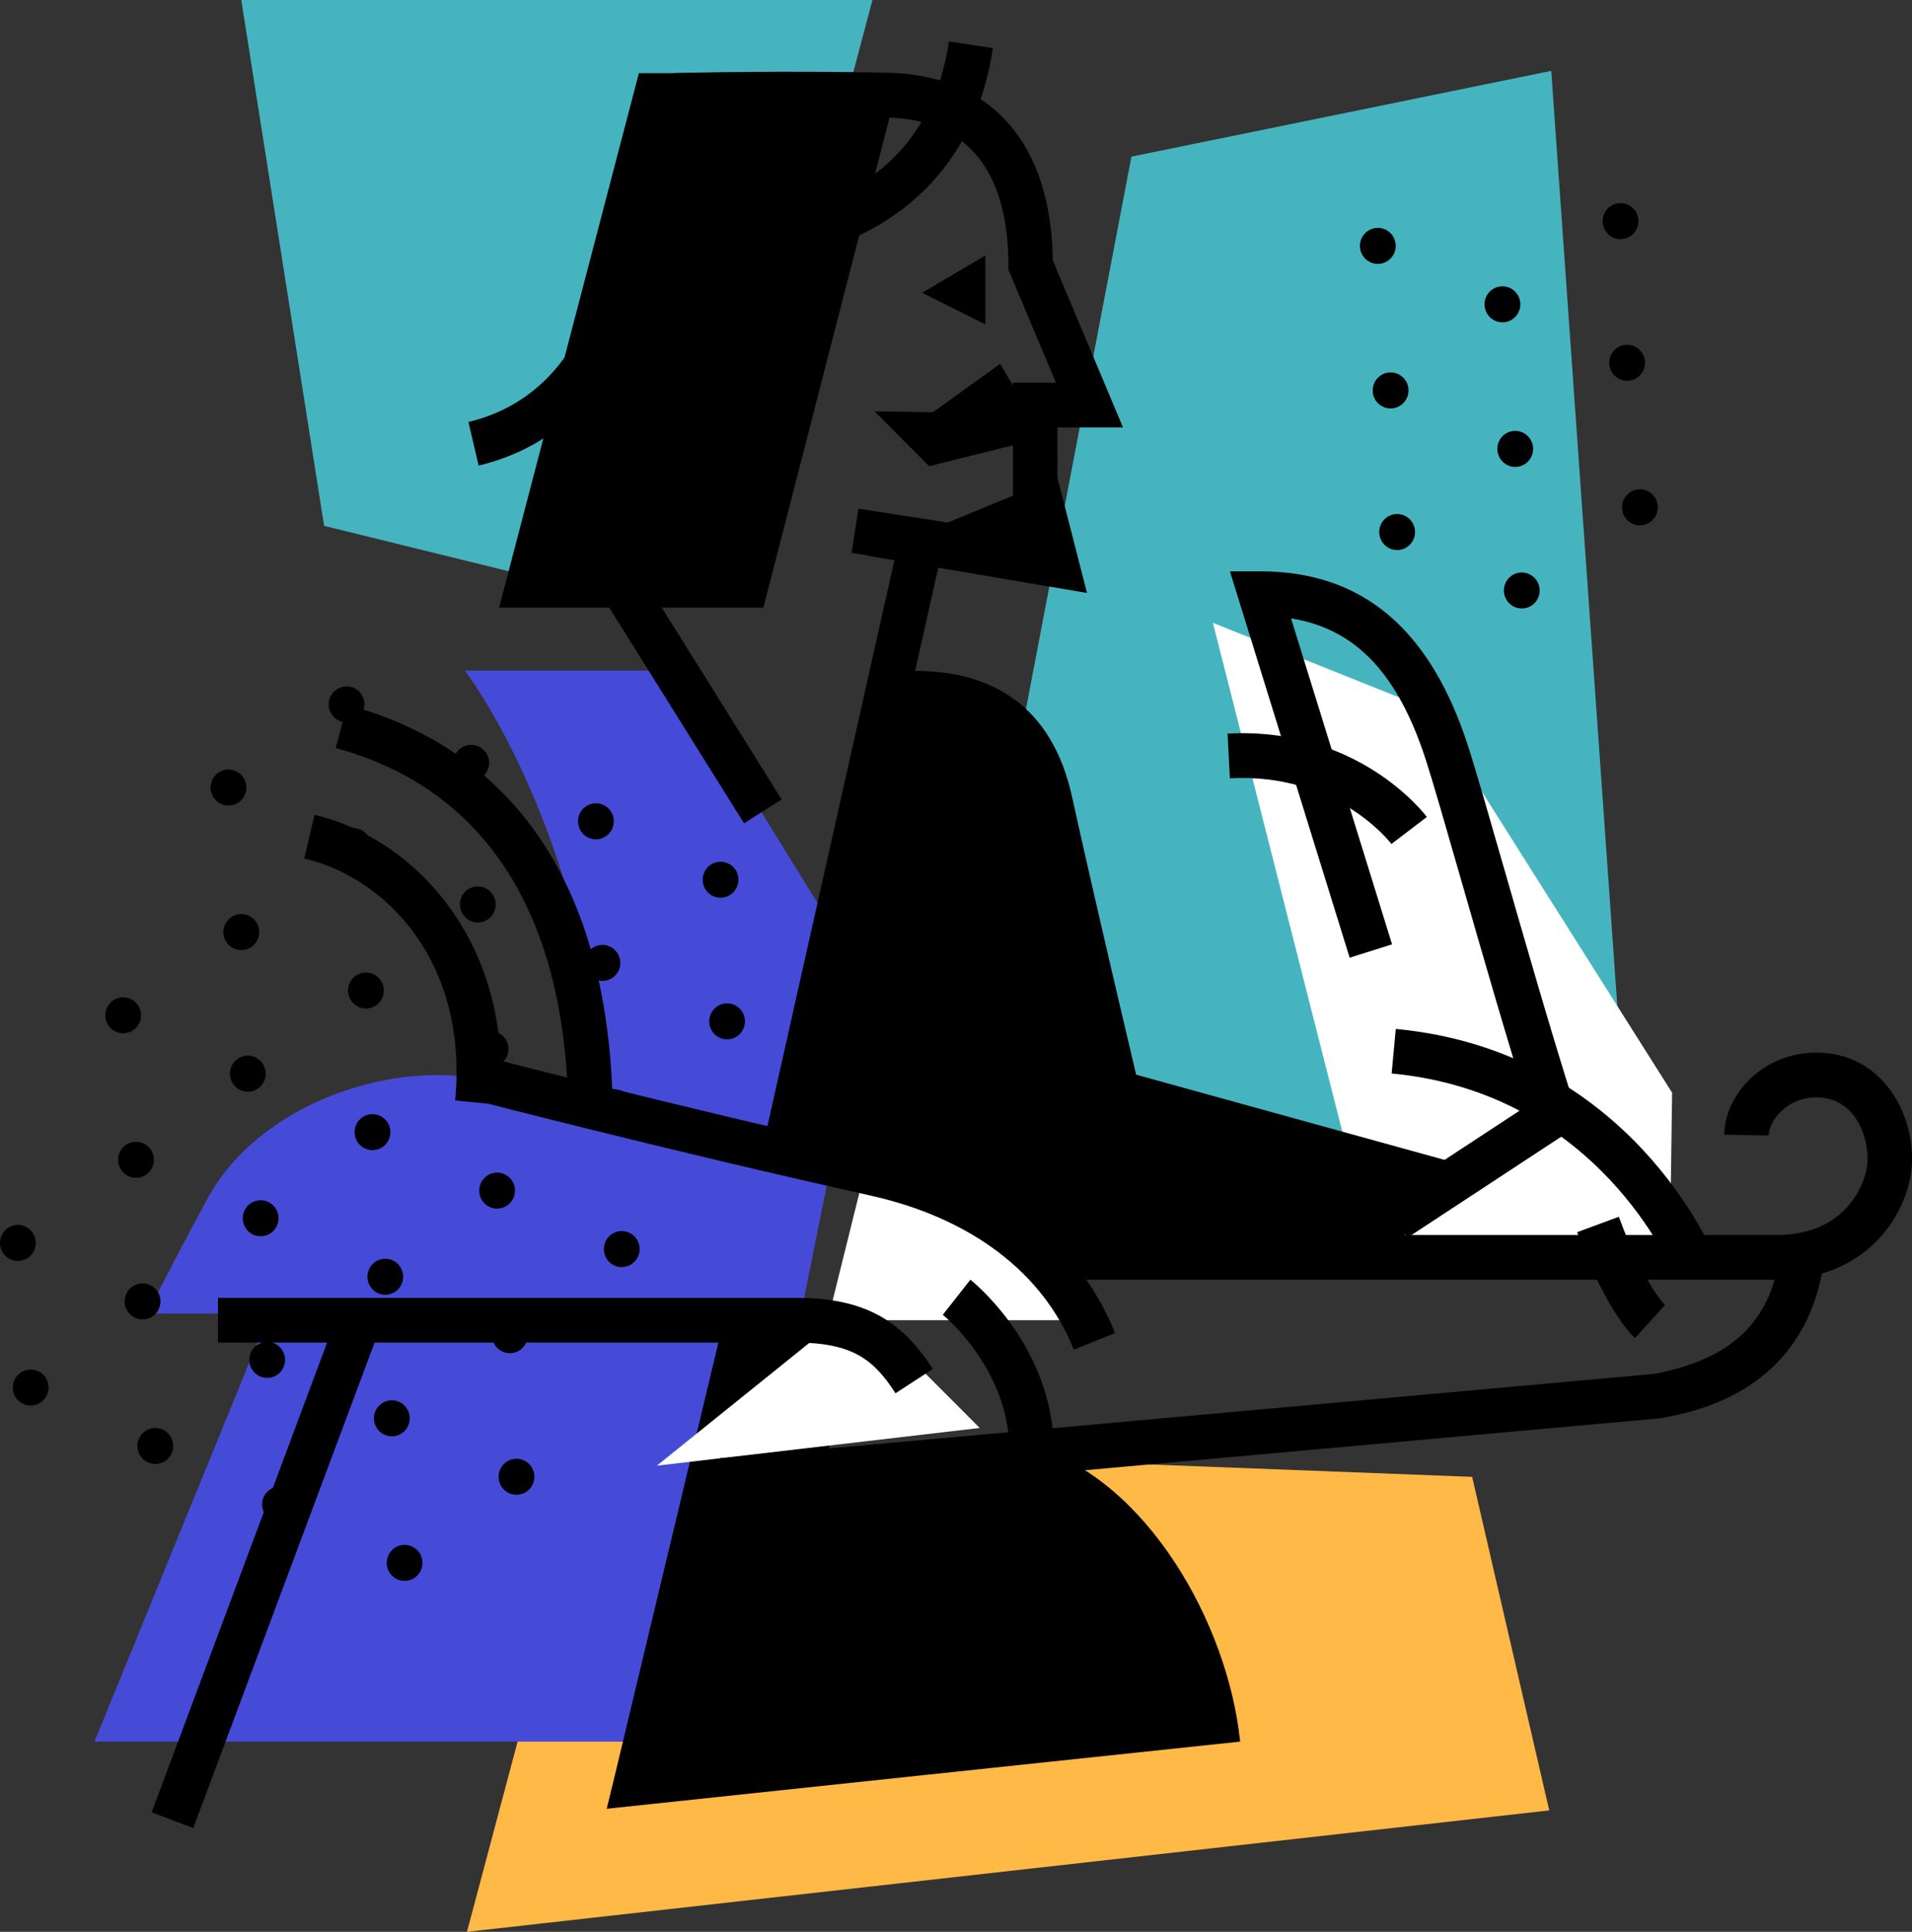 <svg width="97" height="98" viewBox="0 0 97 98" version="1.1" xmlns="http://www.w3.org/2000/svg" xmlns:xlink="http://www.w3.org/1999/xlink">
<rect x="0" y="0" width="97" height="98" fill="#333333" stroke="none"/>
<g id="Canvas" fill="none">
<g id="Draft_07-13">
<g id="Group">
<g id="Group_2">
<g id="Vector">
<path d="M 24.657 27.747L 18.987 30.312L 4.203 26.676L -5.27497e-07 0L 32.022 0L 24.657 27.747Z" transform="translate(12.24 0)" fill="#46B4BE"/>
</g>
</g>
<g id="Group_3">
<g id="Vector_2">
<path d="M 50.995 1.703L 6.598 0L 5.38964e-07 24.784L 54.907 18.625L 50.995 1.703Z" transform="translate(23.69 73.216)" fill="#FFB946"/>
</g>
</g>
<g id="Group_4">
<g id="Vector_3">
<path d="M 8.73 -4.15699e-07L -1.63409e-07 21.378L 46.19 21.378L 32.884 -4.15699e-07L 8.73 -4.15699e-07Z" transform="translate(4.793 66.974)" fill="#464BD7"/>
</g>
</g>
<g id="Group_5">
<g id="Vector_4">
<path d="M 19.586 52.094L 26.851 15.865L 17.035 -2.54038e-07L 6.434 -2.54038e-07C 6.434 -2.54038e-07 15.828 12.144 13.197 32.778C 7.433 32.778 -4.24291e-07 32.778 -4.24291e-07 32.778L 0.176 52.093L 19.586 52.093L 19.586 52.094Z" transform="translate(17.148 34.018)" fill="#464BD7"/>
</g>
</g>
<g id="Group_6">
<g id="Vector_5">
<path d="M 27.709 12.094L -5.73366e-08 12.094C -5.73366e-08 12.094 1.044 9.956 3.051 6.258C 5.678 1.418 12.644 -0.996 17.762 0.386C 24.976 2.336 33.918 4.124 33.918 4.124L 27.709 12.094Z" transform="translate(7.481 54.538)" fill="#464BD7"/>
</g>
</g>
<g id="Group_7">
<g id="Vector_6">
<path d="M 5.636 4.351L 26.934 0L 31.2 60.367L 4.76 54.108L -1.23847e-06 33.865L 5.636 4.351Z" transform="translate(51.764 3.595)" fill="#46B4BE"/>
</g>
</g>
<g id="Group_8">
<g id="Vector_7">
<path d="M 23.297 23.838L 11.023 4.415L -1.23847e-06 0L 8.079 31.764L 23.185 31.764L 23.297 23.838Z" transform="translate(61.533 31.595)" fill="white"/>
</g>
</g>
<g id="Group_9">
<g id="Group_10">
<g id="Group_11">
<g id="Vector_8">
<path d="M 0.908 1.828C 1.409 1.828 1.816 1.419 1.816 0.914C 1.816 0.409 1.409 0 0.908 0C 0.406 0 0 0.409 0 0.914C 0 1.419 0.406 1.828 0.908 1.828Z" transform="translate(10.685 39.037)" fill="black"/>
</g>
</g>
<g id="Group_12">
<g id="Vector_9">
<path d="M 1.731 1.298C 1.519 1.755 0.981 1.955 0.525 1.74C 0.073 1.528 -0.127 0.985 0.085 0.527C 0.296 0.069 0.838 -0.127 1.29 0.085C 1.746 0.299 1.942 0.841 1.731 1.298Z" transform="translate(17.007 42.004)" fill="black"/>
</g>
</g>
<g id="Group_13">
<g id="Vector_10">
<path d="M 1.73 1.299C 1.52 1.756 0.979 1.954 0.524 1.741C 0.071 1.529 -0.126 0.985 0.084 0.527C 0.296 0.069 0.837 -0.127 1.29 0.085C 1.743 0.297 1.942 0.841 1.73 1.299Z" transform="translate(23.332 44.969)" fill="black"/>
</g>
</g>
<g id="Group_14">
<g id="Vector_11">
<path d="M 1.73 1.299C 1.518 1.757 0.977 1.953 0.524 1.741C 0.07 1.529 -0.126 0.986 0.084 0.527C 0.296 0.07 0.835 -0.127 1.29 0.086C 1.742 0.298 1.941 0.841 1.73 1.299Z" transform="translate(29.655 47.934)" fill="black"/>
</g>
</g>
<g id="Group_15">
<g id="Vector_12">
<path d="M 0.906 1.825C 1.407 1.825 1.813 1.417 1.813 0.913C 1.813 0.409 1.407 0 0.906 0C 0.406 0 0 0.409 0 0.913C 0 1.417 0.406 1.825 0.906 1.825Z" transform="translate(35.98 50.9)" fill="black"/>
</g>
</g>
</g>
<g id="Group_16">
<g id="Group_17">
<g id="Vector_13">
<path d="M 1.731 1.298C 1.519 1.756 0.978 1.953 0.525 1.741C 0.072 1.528 -0.127 0.985 0.085 0.527C 0.297 0.07 0.837 -0.127 1.292 0.086C 1.743 0.297 1.942 0.84 1.731 1.298Z" transform="translate(16.676 34.82)" fill="black"/>
</g>
</g>
<g id="Group_18">
<g id="Vector_14">
<path d="M 1.731 1.297C 1.519 1.755 0.982 1.954 0.527 1.741C 0.073 1.528 -0.127 0.983 0.085 0.526C 0.296 0.069 0.838 -0.127 1.293 0.086C 1.748 0.299 1.943 0.84 1.731 1.297Z" transform="translate(22.998 37.786)" fill="black"/>
</g>
</g>
<g id="Group_19">
<g id="Vector_15">
<path d="M 0.907 1.827C 1.408 1.827 1.814 1.418 1.814 0.913C 1.814 0.409 1.408 0 0.907 0C 0.406 0 0 0.409 0 0.913C 0 1.418 0.406 1.827 0.907 1.827Z" transform="translate(29.325 40.751)" fill="black"/>
</g>
</g>
<g id="Group_20">
<g id="Vector_16">
<path d="M 0.906 1.824C 1.406 1.824 1.811 1.416 1.811 0.912C 1.811 0.408 1.406 0 0.906 0C 0.405 0 0 0.408 0 0.912C 0 1.416 0.405 1.824 0.906 1.824Z" transform="translate(35.649 43.716)" fill="black"/>
</g>
</g>
</g>
<g id="Group_21">
<g id="Group_22">
<g id="Vector_17">
<path d="M 0.907 1.827C 1.408 1.827 1.814 1.418 1.814 0.913C 1.814 0.409 1.408 -2.40182e-06 0.907 -2.40182e-06C 0.406 -2.40182e-06 0 0.409 0 0.913C 0 1.418 0.406 1.827 0.907 1.827Z" transform="translate(5.342 50.591)" fill="black"/>
</g>
</g>
<g id="Group_23">
<g id="Vector_18">
<path d="M 0.908 1.828C 1.409 1.828 1.816 1.419 1.816 0.914C 1.816 0.409 1.409 0 0.908 0C 0.406 0 0 0.409 0 0.914C 0 1.419 0.406 1.828 0.908 1.828Z" transform="translate(11.665 53.554)" fill="black"/>
</g>
</g>
<g id="Group_24">
<g id="Vector_19">
<path d="M 1.73 1.3C 1.519 1.758 0.978 1.953 0.524 1.74C 0.071 1.528 -0.127 0.986 0.085 0.528C 0.296 0.069 0.837 -0.127 1.29 0.085C 1.744 0.299 1.943 0.841 1.73 1.3Z" transform="translate(17.989 56.52)" fill="black"/>
</g>
</g>
<g id="Group_25">
<g id="Vector_20">
<path d="M 0.907 1.827C 1.408 1.827 1.814 1.418 1.814 0.913C 1.814 0.409 1.408 0 0.907 0C 0.406 0 0 0.409 0 0.913C 0 1.418 0.406 1.827 0.907 1.827Z" transform="translate(24.313 59.486)" fill="black"/>
</g>
</g>
<g id="Group_26">
<g id="Vector_21">
<path d="M 0.907 1.827C 1.408 1.827 1.814 1.418 1.814 0.913C 1.814 0.409 1.408 0 0.907 0C 0.406 0 0 0.409 0 0.913C 0 1.418 0.406 1.827 0.907 1.827Z" transform="translate(30.636 62.451)" fill="black"/>
</g>
</g>
</g>
<g id="Group_27">
<g id="Group_28">
<g id="Vector_22">
<path d="M 0.908 1.828C 1.409 1.828 1.816 1.419 1.816 0.914C 1.816 0.409 1.409 0 0.908 0C 0.406 0 0 0.409 0 0.914C 0 1.419 0.406 1.828 0.908 1.828Z" transform="translate(11.334 46.37)" fill="black"/>
</g>
</g>
<g id="Group_29">
<g id="Vector_23">
<path d="M 1.731 1.299C 1.519 1.756 0.982 1.955 0.527 1.742C 0.073 1.529 -0.127 0.985 0.085 0.526C 0.295 0.07 0.839 -0.127 1.292 0.086C 1.747 0.299 1.942 0.842 1.731 1.299Z" transform="translate(17.656 49.337)" fill="black"/>
</g>
</g>
<g id="Group_30">
<g id="Vector_24">
<path d="M 0.907 1.827C 1.408 1.827 1.814 1.418 1.814 0.913C 1.814 0.409 1.408 0 0.907 0C 0.406 0 0 0.409 0 0.913C 0 1.418 0.406 1.827 0.907 1.827Z" transform="translate(23.982 52.302)" fill="black"/>
</g>
</g>
<g id="Group_31">
<g id="Vector_25">
<path d="M 0.906 1.825C 1.407 1.825 1.813 1.417 1.813 0.913C 1.813 0.409 1.407 0 0.906 0C 0.406 0 0 0.409 0 0.913C 0 1.417 0.406 1.825 0.906 1.825Z" transform="translate(30.306 55.267)" fill="black"/>
</g>
</g>
</g>
<g id="Group_32">
<g id="Group_33">
<g id="Vector_26">
<path d="M 0.908 1.828C 1.409 1.828 1.816 1.419 1.816 0.914C 1.816 0.409 1.409 0 0.908 0C 0.406 0 0 0.409 0 0.914C 0 1.419 0.406 1.828 0.908 1.828Z" transform="translate(5.991 57.923)" fill="black"/>
</g>
</g>
<g id="Group_34">
<g id="Vector_27">
<path d="M 1.73 1.3C 1.519 1.756 0.982 1.954 0.527 1.742C 0.073 1.528 -0.127 0.983 0.084 0.527C 0.296 0.069 0.838 -0.127 1.292 0.086C 1.747 0.298 1.942 0.84 1.73 1.3Z" transform="translate(12.315 60.889)" fill="black"/>
</g>
</g>
<g id="Group_35">
<g id="Vector_28">
<path d="M 0.906 1.825C 1.407 1.825 1.813 1.417 1.813 0.913C 1.813 0.409 1.407 -2.0785e-06 0.906 -2.0785e-06C 0.406 -2.0785e-06 0 0.409 0 0.913C 0 1.417 0.406 1.825 0.906 1.825Z" transform="translate(18.64 63.855)" fill="black"/>
</g>
</g>
<g id="Group_36">
<g id="Vector_29">
<path d="M 1.728 1.3C 1.517 1.757 0.978 1.954 0.524 1.741C 0.068 1.528 -0.126 0.987 0.086 0.529C 0.297 0.072 0.834 -0.127 1.289 0.085C 1.743 0.298 1.94 0.84 1.728 1.3Z" transform="translate(24.963 66.819)" fill="black"/>
</g>
</g>
</g>
<g id="Group_37">
<g id="Group_38">
<g id="Vector_30">
<path d="M 0.907 1.827C 1.408 1.827 1.814 1.418 1.814 0.913C 1.814 0.409 1.408 0 0.907 0C 0.406 0 0 0.409 0 0.913C 0 1.418 0.406 1.827 0.907 1.827Z" transform="translate(0.649 69.476)" fill="black"/>
</g>
</g>
<g id="Group_39">
<g id="Vector_31">
<path d="M 1.731 1.299C 1.519 1.756 0.983 1.955 0.527 1.742C 0.073 1.529 -0.127 0.984 0.085 0.528C 0.296 0.069 0.838 -0.127 1.293 0.086C 1.748 0.299 1.944 0.839 1.731 1.299Z" transform="translate(6.971 72.44)" fill="black"/>
</g>
</g>
<g id="Group_40">
<g id="Vector_32">
<path d="M 1.729 1.3C 1.518 1.757 0.978 1.954 0.524 1.741C 0.07 1.528 -0.126 0.986 0.085 0.528C 0.298 0.069 0.835 -0.127 1.29 0.086C 1.744 0.298 1.941 0.841 1.729 1.3Z" transform="translate(13.297 75.405)" fill="black"/>
</g>
</g>
<g id="Group_41">
<g id="Vector_33">
<path d="M 1.728 1.299C 1.517 1.757 0.977 1.953 0.524 1.741C 0.069 1.529 -0.126 0.986 0.086 0.529C 0.297 0.07 0.834 -0.127 1.289 0.086C 1.743 0.299 1.94 0.84 1.728 1.299Z" transform="translate(19.62 78.37)" fill="black"/>
</g>
</g>
</g>
<g id="Group_42">
<g id="Group_43">
<g id="Vector_34">
<path d="M 1.729 1.301C 1.518 1.758 0.979 1.954 0.525 1.741C 0.071 1.528 -0.127 0.987 0.085 0.529C 0.297 0.07 0.836 -0.127 1.291 0.085C 1.744 0.3 1.942 0.841 1.729 1.301Z" transform="translate(0 62.14)" fill="black"/>
</g>
</g>
<g id="Group_44">
<g id="Vector_35">
<path d="M 1.731 1.3C 1.52 1.758 0.982 1.954 0.526 1.74C 0.073 1.528 -0.128 0.987 0.085 0.528C 0.296 0.069 0.839 -0.127 1.291 0.085C 1.747 0.298 1.944 0.841 1.731 1.3Z" transform="translate(6.323 65.106)" fill="black"/>
</g>
</g>
<g id="Group_45">
<g id="Vector_36">
<path d="M 1.731 1.302C 1.52 1.759 0.98 1.954 0.525 1.742C 0.072 1.529 -0.127 0.987 0.085 0.529C 0.298 0.07 0.838 -0.127 1.29 0.085C 1.744 0.299 1.943 0.842 1.731 1.302Z" transform="translate(12.647 68.071)" fill="black"/>
</g>
</g>
<g id="Group_46">
<g id="Vector_37">
<path d="M 1.73 1.301C 1.519 1.759 0.979 1.953 0.526 1.742C 0.072 1.53 -0.127 0.988 0.085 0.53C 0.297 0.071 0.837 -0.128 1.291 0.086C 1.744 0.299 1.942 0.841 1.73 1.301Z" transform="translate(18.97 71.036)" fill="black"/>
</g>
</g>
<g id="Group_47">
<g id="Vector_38">
<path d="M 1.729 1.3C 1.517 1.757 0.981 1.955 0.526 1.742C 0.072 1.529 -0.127 0.987 0.085 0.529C 0.298 0.071 0.837 -0.127 1.291 0.085C 1.746 0.3 1.941 0.84 1.729 1.3Z" transform="translate(25.294 74.001)" fill="black"/>
</g>
</g>
</g>
</g>
<g id="Group_48">
<g id="Group_49">
<g id="Group_50">
<g id="Vector_39">
<path d="M 0.908 1.828C 1.409 1.828 1.816 1.419 1.816 0.914C 1.816 0.409 1.409 0 0.908 0C 0.406 0 0 0.409 0 0.914C 0 1.419 0.406 1.828 0.908 1.828Z" transform="translate(68.992 11.559)" fill="black"/>
</g>
</g>
<g id="Group_51">
<g id="Vector_40">
<path d="M 1.731 1.298C 1.519 1.755 0.981 1.955 0.525 1.74C 0.073 1.528 -0.127 0.985 0.085 0.527C 0.296 0.069 0.838 -0.127 1.29 0.085C 1.746 0.3 1.942 0.841 1.731 1.298Z" transform="translate(75.314 14.525)" fill="black"/>
</g>
</g>
<g id="Group_52">
<g id="Vector_41">
<path d="M 1.73 1.299C 1.52 1.756 0.979 1.954 0.524 1.741C 0.071 1.529 -0.126 0.985 0.084 0.527C 0.296 0.069 0.837 -0.127 1.29 0.085C 1.743 0.298 1.942 0.842 1.73 1.299Z" transform="translate(81.639 17.49)" fill="black"/>
</g>
</g>
</g>
<g id="Group_53">
<g id="Group_54">
<g id="Vector_42">
<path d="M 1.731 1.297C 1.519 1.755 0.982 1.954 0.527 1.741C 0.073 1.528 -0.127 0.983 0.085 0.526C 0.296 0.069 0.838 -0.127 1.293 0.086C 1.748 0.299 1.942 0.84 1.731 1.297Z" transform="translate(81.305 10.307)" fill="black"/>
</g>
</g>
</g>
<g id="Group_55">
<g id="Group_56">
<g id="Vector_43">
<path d="M 0.908 1.828C 1.409 1.828 1.816 1.419 1.816 0.914C 1.816 0.409 1.409 0 0.908 0C 0.406 0 2.10999e-06 0.409 2.10999e-06 0.914C 2.10999e-06 1.419 0.406 1.828 0.908 1.828Z" transform="translate(69.972 26.076)" fill="black"/>
</g>
</g>
<g id="Group_57">
<g id="Vector_44">
<path d="M 1.73 1.3C 1.519 1.758 0.978 1.953 0.524 1.74C 0.071 1.528 -0.127 0.986 0.085 0.528C 0.296 0.069 0.837 -0.127 1.29 0.085C 1.744 0.298 1.943 0.841 1.73 1.3Z" transform="translate(76.296 29.042)" fill="black"/>
</g>
</g>
</g>
<g id="Group_58">
<g id="Group_59">
<g id="Vector_45">
<path d="M 0.908 1.828C 1.409 1.828 1.816 1.419 1.816 0.914C 1.816 0.409 1.409 0 0.908 0C 0.406 0 0 0.409 0 0.914C 0 1.419 0.406 1.828 0.908 1.828Z" transform="translate(69.641 18.892)" fill="black"/>
</g>
</g>
<g id="Group_60">
<g id="Vector_46">
<path d="M 1.731 1.299C 1.519 1.756 0.982 1.955 0.527 1.742C 0.073 1.529 -0.127 0.985 0.085 0.526C 0.295 0.07 0.839 -0.127 1.292 0.086C 1.747 0.298 1.942 0.841 1.731 1.299Z" transform="translate(75.963 21.859)" fill="black"/>
</g>
</g>
<g id="Group_61">
<g id="Vector_47">
<path d="M 0.907 1.827C 1.408 1.827 1.814 1.418 1.814 0.913C 1.814 0.409 1.408 0 0.907 0C 0.406 0 0 0.409 0 0.913C 0 1.418 0.406 1.827 0.907 1.827Z" transform="translate(82.289 24.823)" fill="black"/>
</g>
</g>
</g>
</g>
<g id="Group_62">
<g id="Vector_48">
<path d="M -1.35314e-06 2.411L 2.765 5.194L 7.84 3.929L 8.002 2.783L 6.376 -6.5819e-07L 2.962 2.456L -1.35314e-06 2.411Z" transform="translate(44.369 18.455)" fill="black"/>
</g>
</g>
<g id="Group_63">
<g id="Vector_49">
<path d="M 5.96301e-07 27.112L 13.408 27.112L 19.884 1.949L 19.534 1.03925e-07L 7.091 1.03925e-07L 5.96301e-07 27.112Z" transform="translate(25.321 3.713)" fill="black"/>
</g>
</g>
<g id="Group_64">
<g id="Vector_50">
<path d="M 3.205 0L 3.205 3.5L -1.23847e-06 1.892L 3.205 0Z" transform="translate(46.785 12.96)" fill="black"/>
</g>
</g>
<g id="Group_65">
<g id="Vector_51">
<path d="M 41.314 11.52L 4.12824e-07 11.52L 4.12824e-07 9.25L 41.314 9.25C 44.776 9.25 45.897 6.646 45.897 5.385C 45.897 4.133 45.206 2.27 43.3 2.27C 41.731 2.27 40.889 3.528 40.878 4.202L 38.623 4.164C 38.657 2.153 40.545 2.67895e-06 43.3 2.67895e-06C 46.451 2.67895e-06 48.152 2.774 48.152 5.385C 48.151 7.932 46.03 11.52 41.314 11.52Z" transform="translate(48.849 53.399)" fill="black"/>
</g>
</g>
<g id="Group_66">
<g id="Vector_52">
<path d="M -5.73366e-07 3.974L 9.641 0L 11.144 5.865L -5.73366e-07 3.974Z" transform="translate(44.002 24.216)" fill="black"/>
</g>
</g>
<g id="Group_67">
<g id="Vector_53">
<path d="M 18.645 10.632L 3.21085e-07 10.632L 0.913 4.61888e-08L 22.21 5.884L 18.645 10.632Z" transform="translate(51.782 53.152)" fill="black"/>
</g>
</g>
<g id="Group_68">
<g id="Vector_54">
<path d="M 15.315 27.741C 14.137 24.031 12.806 19.399 11.736 15.677C 10.987 13.068 10.34 10.814 9.961 9.634C 8.543 5.207 6.395 2.913 3.102 2.388L 8.226 18.923L 6.075 19.6L 7.33909e-07 -1.61661e-07L 1.532 -1.61661e-07C 6.721 -1.61661e-07 10.18 2.923 12.107 8.937C 12.496 10.152 13.148 12.421 13.902 15.047C 14.967 18.756 16.294 23.371 17.462 27.051L 15.315 27.741Z" transform="translate(62.396 28.983)" fill="black"/>
</g>
</g>
<g id="Group_69">
<g id="Vector_55">
<path d="M 2.935 6.154C 2.785 6.018 1.432 4.717 2.56868e-06 0.782L 2.116 1.01615e-06C 3.346 3.377 4.446 4.469 4.457 4.479L 2.935 6.154Z" transform="translate(80.012 61.726)" fill="black"/>
</g>
</g>
<g id="Group_70">
<g id="Vector_56">
<path d="M 8.313 5.62C 8.201 5.473 5.491 2.006 0.117 2.287L -2.43107e-06 0.02C 6.598 -0.33 9.97 4.062 10.11 4.25L 8.313 5.62Z" transform="translate(62.277 37.194)" fill="black"/>
</g>
</g>
<g id="Group_71">
<g id="Vector_57">
<path d="M 14.366 12.548C 14.212 12.169 10.475 3.246 1.83477e-07 2.26L 0.21 -1.15472e-06C 12.081 1.118 16.282 11.264 16.455 11.696L 14.366 12.548Z" transform="translate(70.601 52.197)" fill="black"/>
</g>
</g>
<g id="Group_72">
<g id="Vector_58">
<path d="M 2.266 0L 0 0L 0 9.685L 2.266 9.685L 2.266 0Z" transform="matrix(0.543 0.839 -0.836 0.549 78.272 55.567)" fill="black"/>
</g>
</g>
<g id="Group_73">
<g id="Vector_59">
<path d="M 2.255 0L 0 0L 0 30.996L 2.255 30.996L 2.255 0Z" transform="matrix(0.975 0.222 -0.219 0.976 45.608 27.382)" fill="black"/>
</g>
</g>
<g id="Group_74">
<g id="Vector_60">
<path d="M 11.806 21.033C 11.779 10.8 7.696 4.283 -5.27497e-07 2.192L 0.587 1.2471e-06C 9.371 2.388 14.031 9.66 14.061 21.028L 11.806 21.033Z" transform="translate(17.03 35.755)" fill="black"/>
</g>
</g>
<g id="Group_75">
<g id="Vector_61">
<path d="M 14.21 0L 0 0L 0 2.259L 14.21 2.259L 14.21 0Z" transform="matrix(0.53 0.848 -0.845 0.535 32.123 28.505)" fill="black"/>
</g>
</g>
<g id="Group_76">
<g id="Vector_62">
<path d="M -1.23847e-06 7.088L 12.989 7.088C 12.989 7.088 11.516 2.702 6.302 1.062C 4.047 0.353 1.759 1.61661e-06 1.759 1.61661e-06L -1.23847e-06 7.088Z" transform="translate(41.994 59.886)" fill="white"/>
</g>
</g>
<g id="Group_77">
<g id="Vector_63">
<path d="M 29.883 26.027L 19.44 24.409L 19.784 22.165L 27.628 23.381L 27.628 15.772L 29.806 15.772L 27.394 10.035L 27.394 9.805C 27.394 6.455 26.327 2.439 21.243 2.322C 17.414 2.235 13.624 2.28 12.037 2.307C 11.36 4.238 9.519 9.475 8.46 12.445C 7.023 16.476 4.277 19.081 0.519 19.977L 2.17879e-07 17.767C 3.764 16.869 5.525 13.961 6.338 11.678C 7.653 7.991 10.173 0.809 10.173 0.808L 10.433 0.07L 11.21 0.051C 11.259 0.05 16.245 -0.064 21.296 0.051C 26.535 0.173 29.57 3.637 29.647 9.571L 33.208 18.042L 29.882 18.042L 29.882 26.027L 29.883 26.027Z" transform="translate(23.764 3.64)" fill="black"/>
</g>
</g>
<g id="Group_78">
<g id="Vector_64">
<path d="M 2.817 1.84755e-07L 7.261 0.075L 10.012 11.804L 2.29347e-07 9.038L 2.817 1.84755e-07Z" transform="translate(39.497 49.431)" fill="black"/>
</g>
</g>
<g id="Group_79">
<g id="Vector_65">
<path d="M 4.039 2.176C 4.039 2.176 17.526 0.408 21.727 0C 27.364 1.703 31.497 8.892 32.128 14.946C 32.061 14.946 -7.10974e-07 18.351 -7.10974e-07 18.351L 4.039 2.176Z" transform="translate(30.788 73.405)" fill="black"/>
</g>
</g>
<g id="Group_80">
<g id="Vector_66">
<path d="M 9.765 17.188L -7.10974e-07 24.96L 5.951 0.089L 12.228 -1.29329e-06L 9.765 17.188Z" transform="translate(30.788 66.797)" fill="black"/>
</g>
</g>
<g id="Group_81">
<g id="Vector_67">
<path d="M 30.545 14.889C 28.994 10.984 25.329 8.206 20.227 7.07C 9.978 4.789 0.098 2.223 -2.98151e-07 2.198L 0.564 2.72514e-06C 0.662 0.025 10.505 2.581 20.714 4.854C 26.566 6.158 30.8 9.422 32.637 14.047L 30.545 14.889Z" transform="translate(23.929 53.578)" fill="black"/>
</g>
</g>
<g id="Group_82">
<g id="Vector_68">
<path d="M 3.37 8.347C 3.207 4.405 0.032 1.806 3.4402e-07 1.781L 1.399 -2.17087e-06C 1.563 0.131 5.416 3.248 5.623 8.252L 3.37 8.347Z" transform="translate(47.831 64.917)" fill="black"/>
</g>
</g>
<g id="Group_83">
<g id="Vector_69">
<path d="M 2.256 0L 0 0L 0 26.941L 2.256 26.941L 2.256 0Z" transform="matrix(0.935 0.354 -0.35 0.937 17.124 66.693)" fill="black"/>
</g>
</g>
<g id="Group_84">
<g id="Vector_70">
<path d="M 16.379 5.465L -7.10974e-07 7.378L 9.163 -4.15699e-07L 11.1 0.176L 16.379 5.465Z" transform="translate(33.324 66.974)" fill="white"/>
</g>
</g>
<g id="Group_85">
<g id="Vector_71">
<path d="M 0.201 12.428L 1.37608e-07 10.167L 47.414 5.884C 51.274 5.147 53.235 3.331 53.771 -1.06234e-06L 55.996 0.362C 54.966 6.778 49.553 7.792 47.775 8.126L 47.669 8.141L 0.201 12.428Z" transform="translate(36.511 63.811)" fill="black"/>
</g>
</g>
<g id="Group_86">
<g id="Vector_72">
<path d="M 34.37 4.841C 33.274 3.136 32.191 2.27 29.305 2.27L 5.73366e-09 2.27L 5.73366e-09 -4.15699e-07L 29.305 -4.15699e-07C 32.644 -4.15699e-07 34.595 1.012 36.264 3.609L 34.37 4.841Z" transform="translate(11.06 65.839)" fill="black"/>
</g>
</g>
<g id="Group_87">
<g id="Vector_73">
<path d="M 9.898 14.707L 7.654 14.491C 8.319 7.457 4.153 3.194 6.8804e-07 2.21L 0.517 0C 5.752 1.24 10.656 6.69 9.898 14.707Z" transform="translate(15.437 41.338)" fill="black"/>
</g>
</g>
<g id="Group_88">
<g id="Vector_74">
<path d="M 0.546 10.921L -4.58693e-08 8.719C 4.691 7.537 7.421 4.604 8.113 1.73208e-08L 10.343 0.34C 9.514 5.859 6.126 9.518 0.546 10.921Z" transform="translate(40.029 2.101)" fill="black"/>
</g>
</g>
<g id="Group_89">
<g id="Vector_75">
<path d="M -1.23847e-06 23.838L 5.167 -2.54038e-07C 5.167 -2.54038e-07 5.167 0.015 6.283 0.015C 10.146 0.015 13.249 1.722 14.279 6.432C 15.5 12.014 18.224 23.459 18.224 23.459L 12.776 29.514L 8.434 26.602L -1.23847e-06 23.838Z" transform="translate(40.115 34.018)" fill="black"/>
</g>
</g>
</g>
</g>
</g>
</svg>


